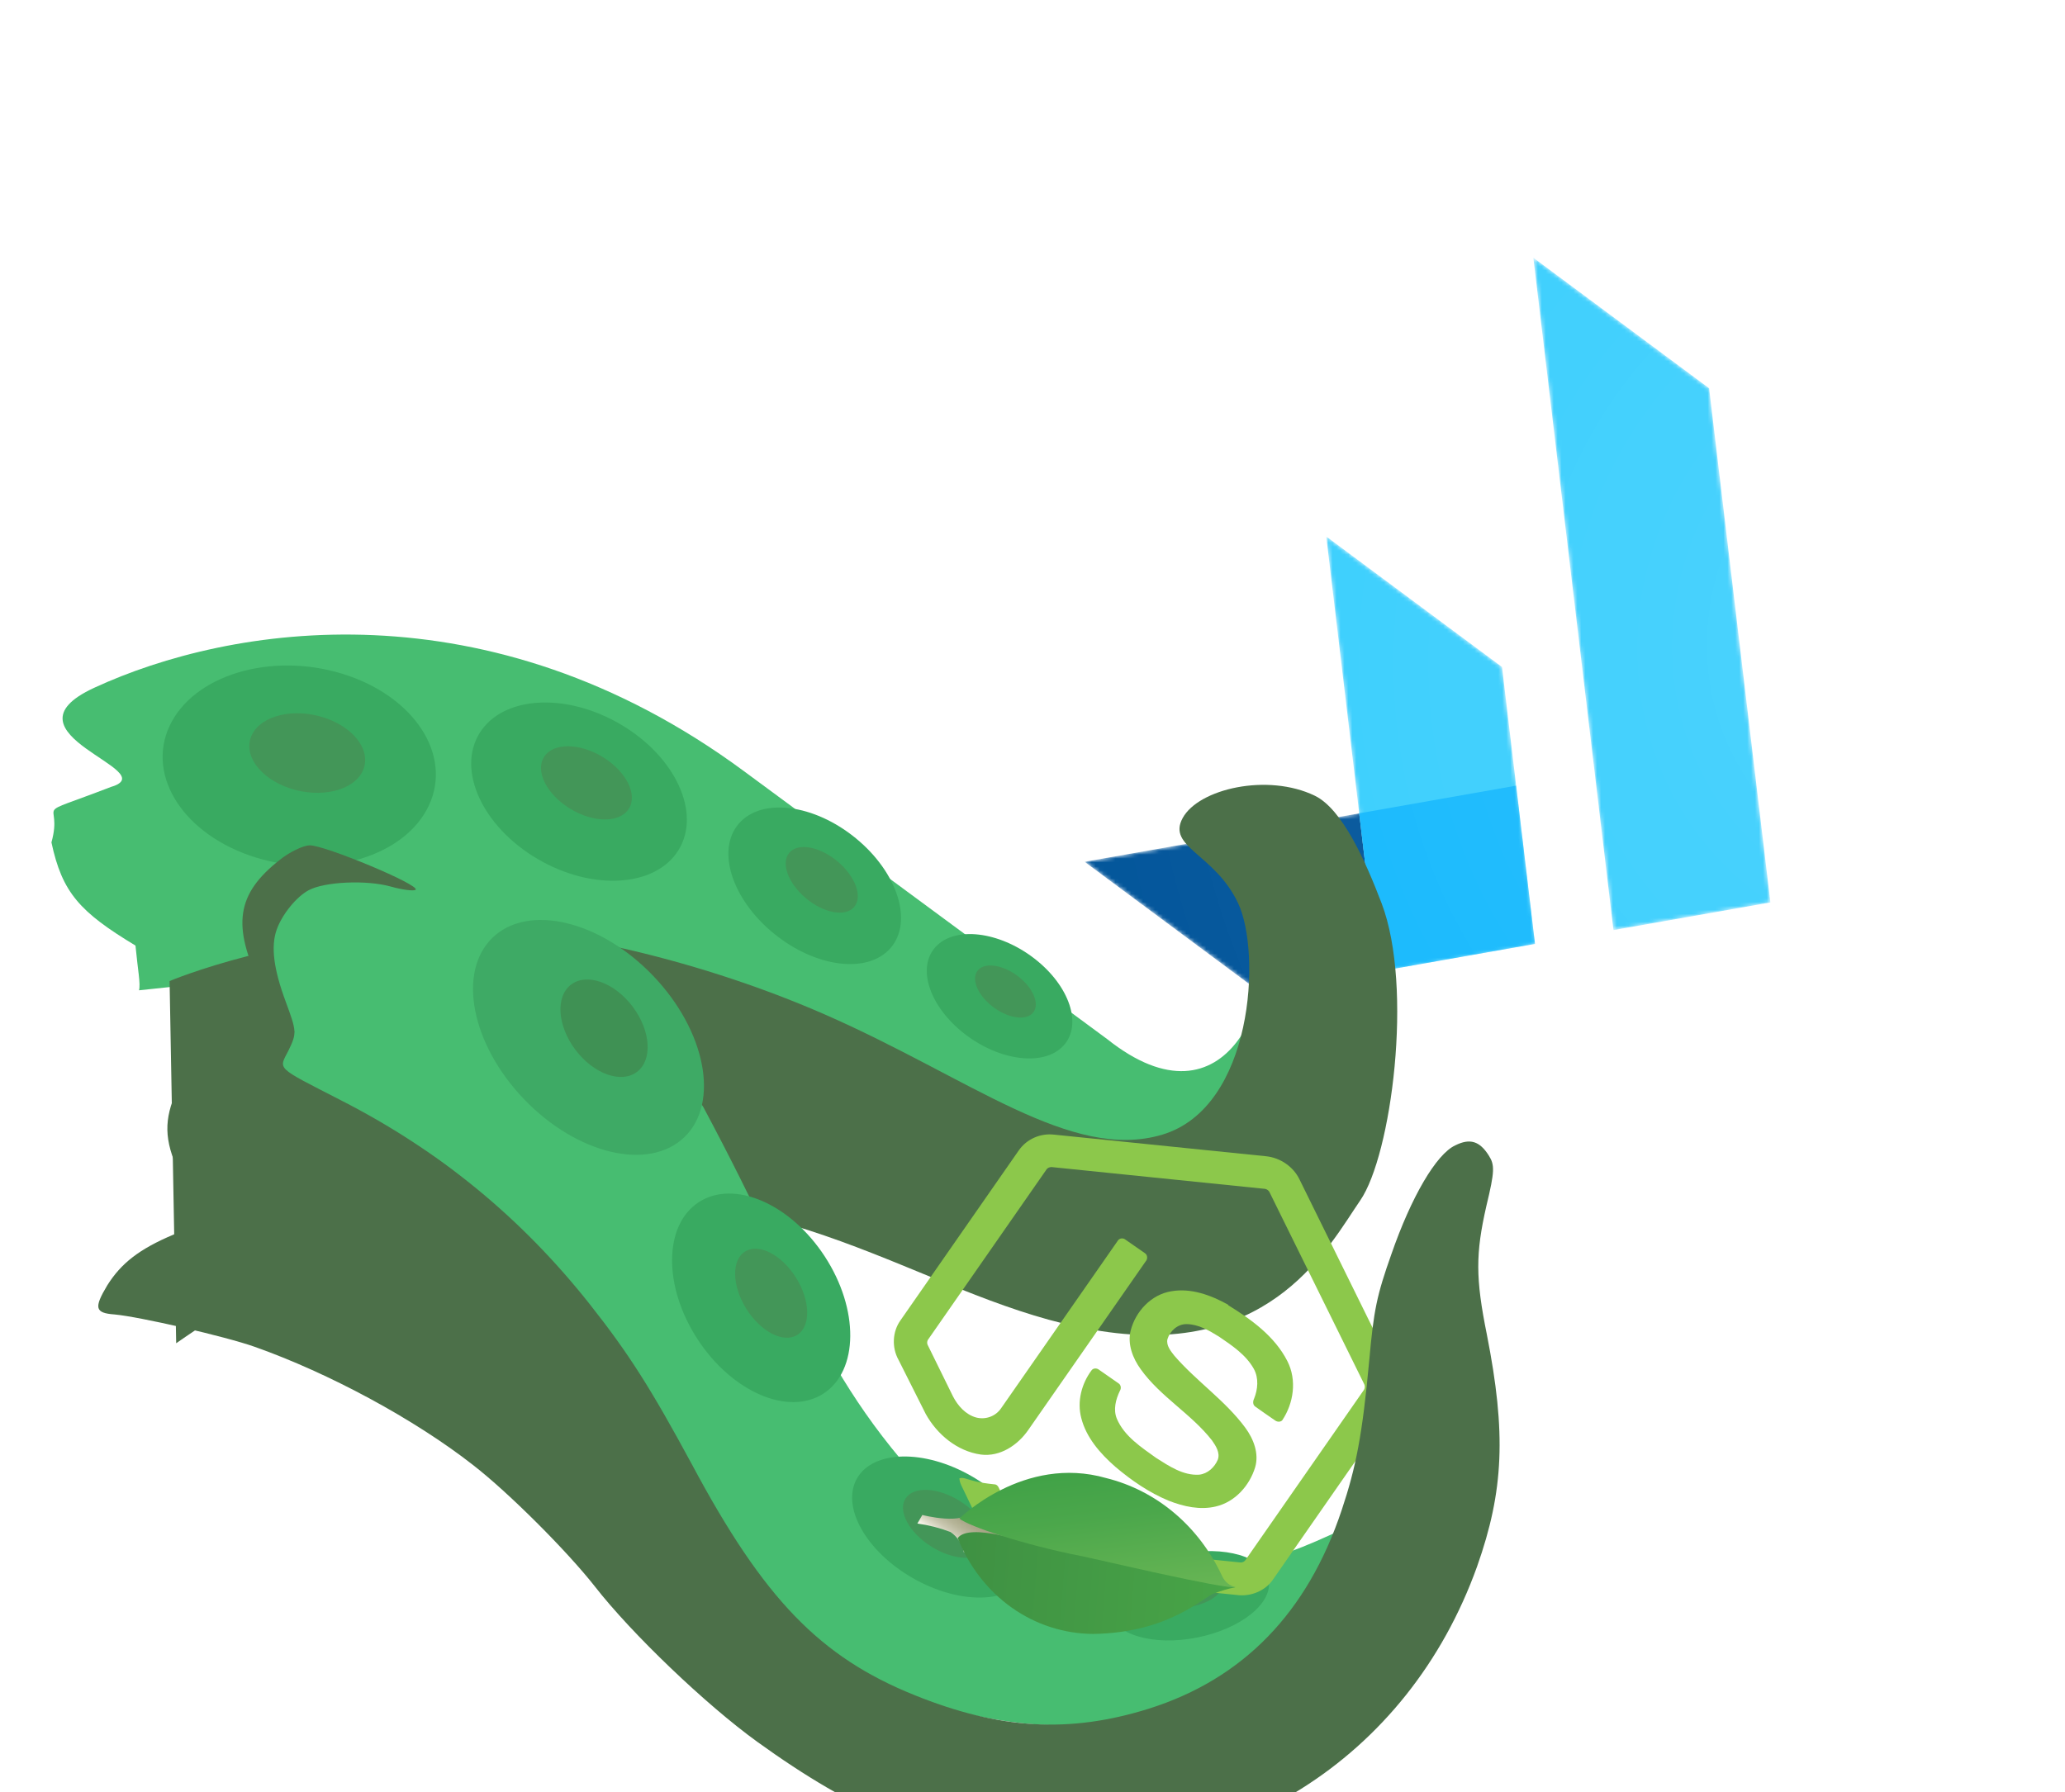 <svg width="523" height="454" viewBox="0 0 523 454" fill="none" xmlns="http://www.w3.org/2000/svg">
<g clip-path="url(#clip0_18_5)" filter="url(#filter0_ii_18_5)">
<mask id="mask0_18_5" style="mask-type:luminance" maskUnits="userSpaceOnUse" x="271" y="51" width="175" height="187">
<path d="M332.898 121.907L341.246 192.052L271.68 204.324L316.196 237.389L385.775 225.127L377.414 154.972L332.898 121.907ZM429.865 84.356L445.39 214.608L405.638 221.614L385.35 51.291L429.865 84.356V84.356Z" fill="white"/>
</mask>
<g mask="url(#mask0_18_5)">
<path d="M385.762 225.117L346.023 232.133L332.898 121.907L377.414 154.972L385.762 225.117Z" fill="#39CEFD"/>
</g>
<mask id="mask1_18_5" style="mask-type:luminance" maskUnits="userSpaceOnUse" x="271" y="51" width="175" height="187">
<path d="M332.898 121.907L341.246 192.052L271.68 204.324L316.196 237.389L385.775 225.127L377.414 154.972L332.898 121.907ZM429.865 84.356L445.39 214.608L405.638 221.614L385.35 51.291L429.865 84.356V84.356Z" fill="white"/>
</mask>
<g mask="url(#mask1_18_5)">
<path d="M429.865 84.356L385.35 51.291L405.638 221.614L445.39 214.608L429.865 84.356Z" fill="#39CEFD"/>
</g>
<mask id="mask2_18_5" style="mask-type:luminance" maskUnits="userSpaceOnUse" x="271" y="51" width="175" height="187">
<path d="M332.898 121.907L341.246 192.052L271.68 204.324L316.196 237.389L385.775 225.127L377.414 154.972L332.898 121.907ZM429.865 84.356L445.39 214.608L405.638 221.614L385.35 51.291L429.865 84.356V84.356Z" fill="white"/>
</mask>
<g mask="url(#mask2_18_5)">
<path d="M346.023 232.133L316.207 237.374L271.691 204.309L341.245 192.051L346.023 232.133Z" fill="#03569B"/>
</g>
<mask id="mask3_18_5" style="mask-type:luminance" maskUnits="userSpaceOnUse" x="271" y="51" width="175" height="187">
<path d="M332.898 121.907L341.246 192.052L271.68 204.324L316.196 237.389L385.775 225.127L377.414 154.972L332.898 121.907ZM429.865 84.356L445.39 214.608L405.638 221.614L385.35 51.291L429.865 84.356V84.356Z" fill="white"/>
</mask>
<g mask="url(#mask3_18_5)">
<path d="M321.986 195.509L341.245 192.051L346.023 232.133L321.986 195.509Z" fill="url(#paint0_linear_18_5)"/>
</g>
<mask id="mask4_18_5" style="mask-type:luminance" maskUnits="userSpaceOnUse" x="271" y="51" width="175" height="187">
<path d="M332.898 121.907L341.246 192.052L271.68 204.324L316.196 237.389L385.775 225.127L377.414 154.972L332.898 121.907ZM429.865 84.356L445.39 214.608L405.638 221.614L385.35 51.291L429.865 84.356V84.356Z" fill="white"/>
</mask>
<g mask="url(#mask4_18_5)">
<path d="M385.77 225.11L380.992 185.028L341.237 192.033L346.016 232.116L385.77 225.11Z" fill="#16B9FD"/>
</g>
<path d="M332.898 121.907L341.246 192.052L271.68 204.324L316.196 237.389L385.775 225.127L377.414 154.972L332.898 121.907ZM429.865 84.356L445.39 214.608L405.638 221.614L385.35 51.291L429.865 84.356Z" fill="url(#paint1_radial_18_5)"/>
<path d="M20.87 160.231C55.2 144.366 120.602 133.537 185.386 181.333C218.351 205.654 185.386 181.333 277.387 249.213C307.781 273.429 321.982 238.165 316.304 214.071C310.625 189.977 308.808 212.931 318.965 199.401C329.121 185.87 357.591 224.857 342.29 249.314C326.989 273.771 347.205 267.628 306.695 280.88C280.105 288.827 269.104 288.399 241.641 282.114C229.955 278.419 195.959 268.044 123.235 238.514C96.61 231.294 86.053 231.089 32.208 236.871C32.639 235.23 31.9 231.705 31.313 225.539C17.218 217.033 12.754 212.158 10.028 199.401C13.208 188.019 3.685 193.612 25.1 185.352C38.991 181.247 -4.276 171.851 20.87 160.231Z" fill="#47BD71"/>
<ellipse cx="20.967" cy="12.716" rx="20.967" ry="12.716" transform="matrix(0.772 0.597 -0.693 0.752 242.783 216.301)" fill="#39AA61"/>
<ellipse cx="9.015" cy="4.922" rx="9.015" ry="4.922" transform="matrix(0.761 0.611 -0.708 0.738 248.27 228.041)" fill="#439658"/>
<ellipse cx="25.473" cy="15.553" rx="25.473" ry="15.553" transform="matrix(0.754 0.619 -0.671 0.773 194.572 182.607)" fill="#39AA61"/>
<ellipse cx="10.964" cy="6.013" rx="10.964" ry="6.013" transform="matrix(0.743 0.633 -0.686 0.759 201.101 197.383)" fill="#439658"/>
<ellipse cx="29.974" cy="19.563" rx="29.974" ry="19.563" transform="matrix(0.84 0.495 -0.54 0.87 129.036 154.685)" fill="#39AA61"/>
<ellipse cx="12.905" cy="7.56" rx="12.905" ry="7.56" transform="matrix(0.83 0.512 -0.556 0.86 139.016 171.211)" fill="#439658"/>
<ellipse cx="35.085" cy="25.13" rx="35.085" ry="25.13" transform="matrix(0.936 0.287 -0.433 0.927 50.83 146.605)" fill="#39AA61"/>
<ellipse cx="15.075" cy="9.727" rx="15.075" ry="9.727" transform="matrix(0.929 0.307 -0.448 0.92 65.169 163.191)" fill="#439658"/>
<path d="M291.36 273.442C268.305 280.327 242.689 259.098 205.832 242.962C171.268 227.83 133.174 220.384 112.355 220.906C69.336 221.985 39.951 234.533 39.951 234.533L41.621 326.282C41.621 326.282 55.124 316.812 67.961 309.702C80.798 302.592 88.037 293.601 145.625 290.095C203.214 286.589 236.189 317.93 277.85 323.484C319.512 329.037 333.656 301.514 341.51 290.095C349.365 278.675 355.038 236.188 346.922 214.839C342.846 204.12 336.944 190.944 330.009 187.583C318.042 181.783 300.568 185.821 296.53 193.236C292.492 200.652 304.681 202.265 310.589 214.839C316.497 227.413 314.416 266.557 291.36 273.442Z" fill="#4C7049"/>
<path d="M131.549 221.413C153.392 236.607 162.66 246.687 175.161 266.505C202.644 317.898 205.83 339.208 242.642 374.113C267.104 392.222 303.811 387.527 312.782 383.378C321.753 379.229 321.657 380.447 334.593 374.544C347.529 368.642 331.211 396.834 309.946 408.929C288.681 421.023 272.064 427.745 238.22 419.278C216.333 413.129 208.898 407.663 192.612 389.918C186.127 381.565 167.097 357.558 129.589 300.436C114.291 282.346 107.067 277.264 67.241 256.706C68.255 255.616 69.28 252.501 71.562 247.379C65.506 234.12 64.538 228.206 68.213 216.906C75.378 209.44 83.673 207.385 102.112 210.875C113.525 214.124 117.886 212.468 131.549 221.413Z" fill="#47BD71"/>
<ellipse cx="189.78" cy="314.779" rx="28.933" ry="19.222" transform="rotate(56.873 189.78 314.779)" fill="#39AA61"/>
<ellipse cx="235.581" cy="372.841" rx="24.806" ry="14.904" transform="rotate(29.825 235.581 372.841)" fill="#39AA61"/>
<ellipse cx="298.13" cy="390.25" rx="20.562" ry="10.783" transform="rotate(-11.33 298.13 390.25)" fill="#39AA61"/>
<ellipse cx="146.047" cy="248.801" rx="35.05" ry="22.619" transform="rotate(46.183 146.047 248.801)" fill="#3EAA65"/>
<ellipse cx="149.987" cy="246.481" rx="13.854" ry="9.079" transform="rotate(53.043 149.987 246.481)" fill="#3F9154"/>
<ellipse cx="192.31" cy="313.61" rx="12.462" ry="7.425" transform="rotate(57.985 192.31 313.61)" fill="#439658"/>
<ellipse cx="236.501" cy="372.029" rx="12.011" ry="6.808" transform="rotate(32.128 236.501 372.029)" fill="#439658"/>
<ellipse cx="297.891" cy="388.688" rx="8.962" ry="4.404" transform="rotate(-11.078 297.891 388.688)" fill="#439658"/>
<path d="M317.662 278.912C321.278 279.279 324.607 281.586 326.137 284.81L350.089 333.432C351.59 336.47 351.366 340.267 349.427 343.004L319.389 386.169C317.409 389.048 313.726 390.524 310.241 390.054L256.604 384.534C254.78 384.33 253.035 383.646 251.551 382.552C250.066 381.458 248.897 379.995 248.164 378.314L241.127 363.64C240.657 362.626 240.023 361.639 239.986 360.497C240.935 360.19 241.873 360.719 242.79 360.93C244.759 361.55 246.777 361.806 248.833 362.022C249.386 362.027 249.779 362.443 249.977 362.923L255.975 375.44C256.404 376.332 257.488 376.303 258.328 376.389L311 381.802C311.625 381.905 312.224 381.6 312.536 381.068L342.286 338.319C342.738 337.78 342.767 337.022 342.399 336.419L318.619 288.202C318.502 287.896 318.294 287.631 318.024 287.442C317.754 287.253 317.434 287.149 317.106 287.144L263.655 281.682C262.971 281.553 262.252 281.821 261.917 282.442L232.168 325.191C231.771 325.665 231.713 326.331 232.034 326.878L238.369 339.758C239.594 342.128 241.569 344.358 244.224 345.09C245.397 345.394 246.629 345.337 247.755 344.925C248.881 344.514 249.847 343.768 250.524 342.787L280.105 300.301C280.498 299.639 281.467 299.54 282.045 300.037L287 303.485C287.663 303.923 287.703 304.957 287.174 305.529L257.407 348.284C254.766 352.085 250.301 355.109 245.421 354.48C239.45 353.646 234.321 349.379 231.457 344.192L224.557 330.468C222.839 327.375 223.011 323.394 225.021 320.541L255.06 277.376C256.047 275.981 257.397 274.88 258.969 274.187C260.541 273.495 262.279 273.236 264.002 273.438L317.662 278.912ZM308.066 316.646C313.918 320.244 319.87 324.547 323.042 330.793C325.512 335.606 324.642 341.493 321.737 345.821C321.226 346.32 320.39 346.213 319.859 345.781C318.231 344.644 316.577 343.531 314.963 342.36C314.251 341.902 314.286 340.997 314.616 340.334C315.571 337.961 315.842 335.146 314.567 332.792C312.585 329.216 309.04 326.858 305.732 324.603C303.244 323.061 300.525 321.468 297.533 321.437C295.238 321.396 293.274 323.218 292.67 325.275C292.339 326.863 293.509 328.261 294.433 329.444C300.009 335.907 307.294 340.768 312.381 347.663C314.485 350.513 315.917 354.205 314.893 357.693C313.486 362.342 309.793 366.502 304.927 367.634C300.953 368.589 296.781 367.66 292.999 366.176C288.03 364.118 283.542 361.028 279.458 357.56C275.662 354.234 272.117 350.192 270.853 345.231C269.745 341.024 270.932 336.496 273.483 333.108C273.925 332.543 274.806 332.549 275.35 332.998L280.239 336.401C280.929 336.814 281.024 337.706 280.634 338.336C279.602 340.466 278.902 343.064 279.858 345.389C281.729 349.834 286.027 352.606 289.811 355.33C293.078 357.399 296.667 359.835 300.691 359.579C302.877 359.359 304.642 357.678 305.448 355.733C306.04 354.028 304.946 352.284 303.969 350.907C298.716 344.167 290.922 339.863 285.927 332.893C283.884 330.086 282.508 326.509 283.363 323.075C284.589 318.233 288.56 313.939 293.648 313.114C298.618 312.23 303.706 314.096 308.061 316.528L308.066 316.646Z" fill="#8CC84B"/>
<path d="M365.583 276.147C360.765 278.365 354.425 289.196 349.381 303.756C345.68 314.214 344.93 317.872 343.786 330.652C342.045 349.431 340.466 357.589 336.822 368.504C328.156 394.53 311.859 411.318 287.932 418.868C267.83 425.157 250.105 424.114 228.556 415.398C204.715 405.762 190.489 391.138 172.264 357.011C161.922 337.878 156.269 328.904 146.327 316.341C129.079 294.546 108.396 277.529 83.379 264.752C66.508 256.058 67.562 257.084 70.125 251.998C72.186 247.715 72.129 247.26 69.405 239.866C66.276 231.459 65.568 225.76 67.076 221.499C68.447 217.626 72.103 213.145 75.188 211.512C79.225 209.345 89.861 208.86 96.004 210.598C98.979 211.433 101.8 211.777 102.262 211.396C103.454 210.183 79.135 200.051 75.396 200.145C73.738 200.211 70.328 201.838 67.887 203.807C56.875 212.44 55.689 220.411 63.047 235.655C65.21 240.016 66.66 244.234 66.317 245.203C66.009 246.074 61.772 248.497 56.829 250.453C46.481 254.745 43.144 257.705 40.705 264.905C38.272 271.78 39.117 277.092 44.018 286.345C46.249 290.512 47.836 294.343 47.63 294.924C47.391 295.602 44.403 297.268 40.931 298.764C32.219 302.436 27.668 306.056 24.187 311.58C20.734 317.332 21.035 318.637 26.034 318.989C32.263 319.559 53.946 324.509 61.502 327.183C80.391 333.868 101.984 345.542 116.755 357.089C125.823 364.112 140.631 378.942 147.618 387.843C156.985 399.875 175.798 417.865 188.82 427.268C213.389 445.008 232.774 453.067 255.679 455.18C308.203 460.148 353.605 431.65 371.106 382.816C377.891 363.643 378.484 349.033 373.578 324.088C370.687 309.771 370.704 303.566 373.46 291.466C375.57 282.732 375.599 281.108 374.051 278.708C371.745 275.059 369.289 274.299 365.583 276.147Z" fill="#4C7049"/>
<path d="M229.345 371.951L230.597 369.784C230.597 369.784 241.401 372.609 243.153 368.516C246.798 366.415 371.104 398.542 241.121 379.245C240.663 377.097 239.444 375.252 237.719 374.097C235.016 373.067 232.209 372.347 229.345 371.951Z" fill="url(#paint2_linear_18_5)"/>
<path d="M239.56 375.642C242.432 382.848 247.176 388.955 253.24 393.253C259.304 397.551 266.44 399.864 273.818 399.923C293.434 399.65 302.036 390.251 304.635 389.625C306.318 388.956 308.049 388.452 309.806 388.122L257.895 377.023C257.895 377.023 242.503 371.585 239.56 375.642Z" fill="url(#paint3_linear_18_5)"/>
<path d="M239.978 370.703C239.978 370.703 256.306 354.454 277.159 360.435C283.498 362.009 289.401 365.042 294.468 369.328C299.535 373.615 303.649 379.056 306.531 385.284C306.872 386.012 307.364 386.642 307.971 387.127C308.578 387.611 309.284 387.937 310.036 388.08C307.416 388.72 274.768 380.967 270.916 380.207C255.931 377.249 242.478 372.685 239.978 370.703Z" fill="url(#paint4_linear_18_5)"/>
</g>
<defs>
<filter id="filter0_ii_18_5" x="0.724" y="-11.5" width="525" height="487" filterUnits="userSpaceOnUse" color-interpolation-filters="sRGB">
<feFlood flood-opacity="0" result="BackgroundImageFix"/>
<feBlend mode="normal" in="SourceGraphic" in2="BackgroundImageFix" result="shape"/>
<feColorMatrix in="SourceAlpha" type="matrix" values="0 0 0 0 0 0 0 0 0 0 0 0 0 0 0 0 0 0 127 0" result="hardAlpha"/>
<feOffset dx="3" dy="26"/>
<feGaussianBlur stdDeviation="11"/>
<feComposite in2="hardAlpha" operator="arithmetic" k2="-1" k3="1"/>
<feColorMatrix type="matrix" values="0 0 0 0 0 0 0 0 0 0 0 0 0 0 0 0 0 0 0.33 0"/>
<feBlend mode="normal" in2="shape" result="effect1_innerShadow_18_5"/>
<feColorMatrix in="SourceAlpha" type="matrix" values="0 0 0 0 0 0 0 0 0 0 0 0 0 0 0 0 0 0 127 0" result="hardAlpha"/>
<feOffset dy="-12"/>
<feGaussianBlur stdDeviation="9"/>
<feComposite in2="hardAlpha" operator="arithmetic" k2="-1" k3="1"/>
<feColorMatrix type="matrix" values="0 0 0 0 1 0 0 0 0 1 0 0 0 0 1 0 0 0 0.13 0"/>
<feBlend mode="normal" in2="effect1_innerShadow_18_5" result="effect2_innerShadow_18_5"/>
</filter>
<linearGradient id="paint0_linear_18_5" x1="336.15" y1="231.85" x2="330.941" y2="202.289" gradientUnits="userSpaceOnUse">
<stop stop-color="#1A237E" stop-opacity="0.4"/>
<stop offset="1" stop-color="#1A237E" stop-opacity="0"/>
</linearGradient>
<radialGradient id="paint1_radial_18_5" cx="0" cy="0" r="1" gradientUnits="userSpaceOnUse" gradientTransform="translate(491.189 146.091) rotate(-143.396) scale(220.546 233.213)">
<stop stop-color="white" stop-opacity="0.1"/>
<stop offset="1" stop-color="white" stop-opacity="0"/>
</radialGradient>
<linearGradient id="paint2_linear_18_5" x1="272.316" y1="365.373" x2="256.536" y2="389.454" gradientUnits="userSpaceOnUse">
<stop offset="0.231" stop-color="#999875"/>
<stop offset="0.563" stop-color="#9B9977"/>
<stop offset="0.683" stop-color="#A09F7E"/>
<stop offset="0.768" stop-color="#A9A889"/>
<stop offset="0.837" stop-color="#B7B69A"/>
<stop offset="0.896" stop-color="#C9C7B0"/>
<stop offset="0.948" stop-color="#DEDDCB"/>
<stop offset="0.994" stop-color="#F8F6EB"/>
<stop offset="1" stop-color="#FBF9EF"/>
</linearGradient>
<linearGradient id="paint3_linear_18_5" x1="310.993" y1="384.673" x2="240.201" y2="378.944" gradientUnits="userSpaceOnUse">
<stop stop-color="#48A547"/>
<stop offset="1" stop-color="#3F9143"/>
</linearGradient>
<linearGradient id="paint4_linear_18_5" x1="275.448" y1="358.316" x2="279.576" y2="392.185" gradientUnits="userSpaceOnUse">
<stop stop-color="#41A247"/>
<stop offset="0.352" stop-color="#4BA74B"/>
<stop offset="0.956" stop-color="#67B554"/>
<stop offset="1" stop-color="#69B655"/>
</linearGradient>
<clipPath id="clip0_18_5">
<rect width="522" height="453" fill="white" transform="translate(0.724 0.5)"/>
</clipPath>
</defs>
</svg>
